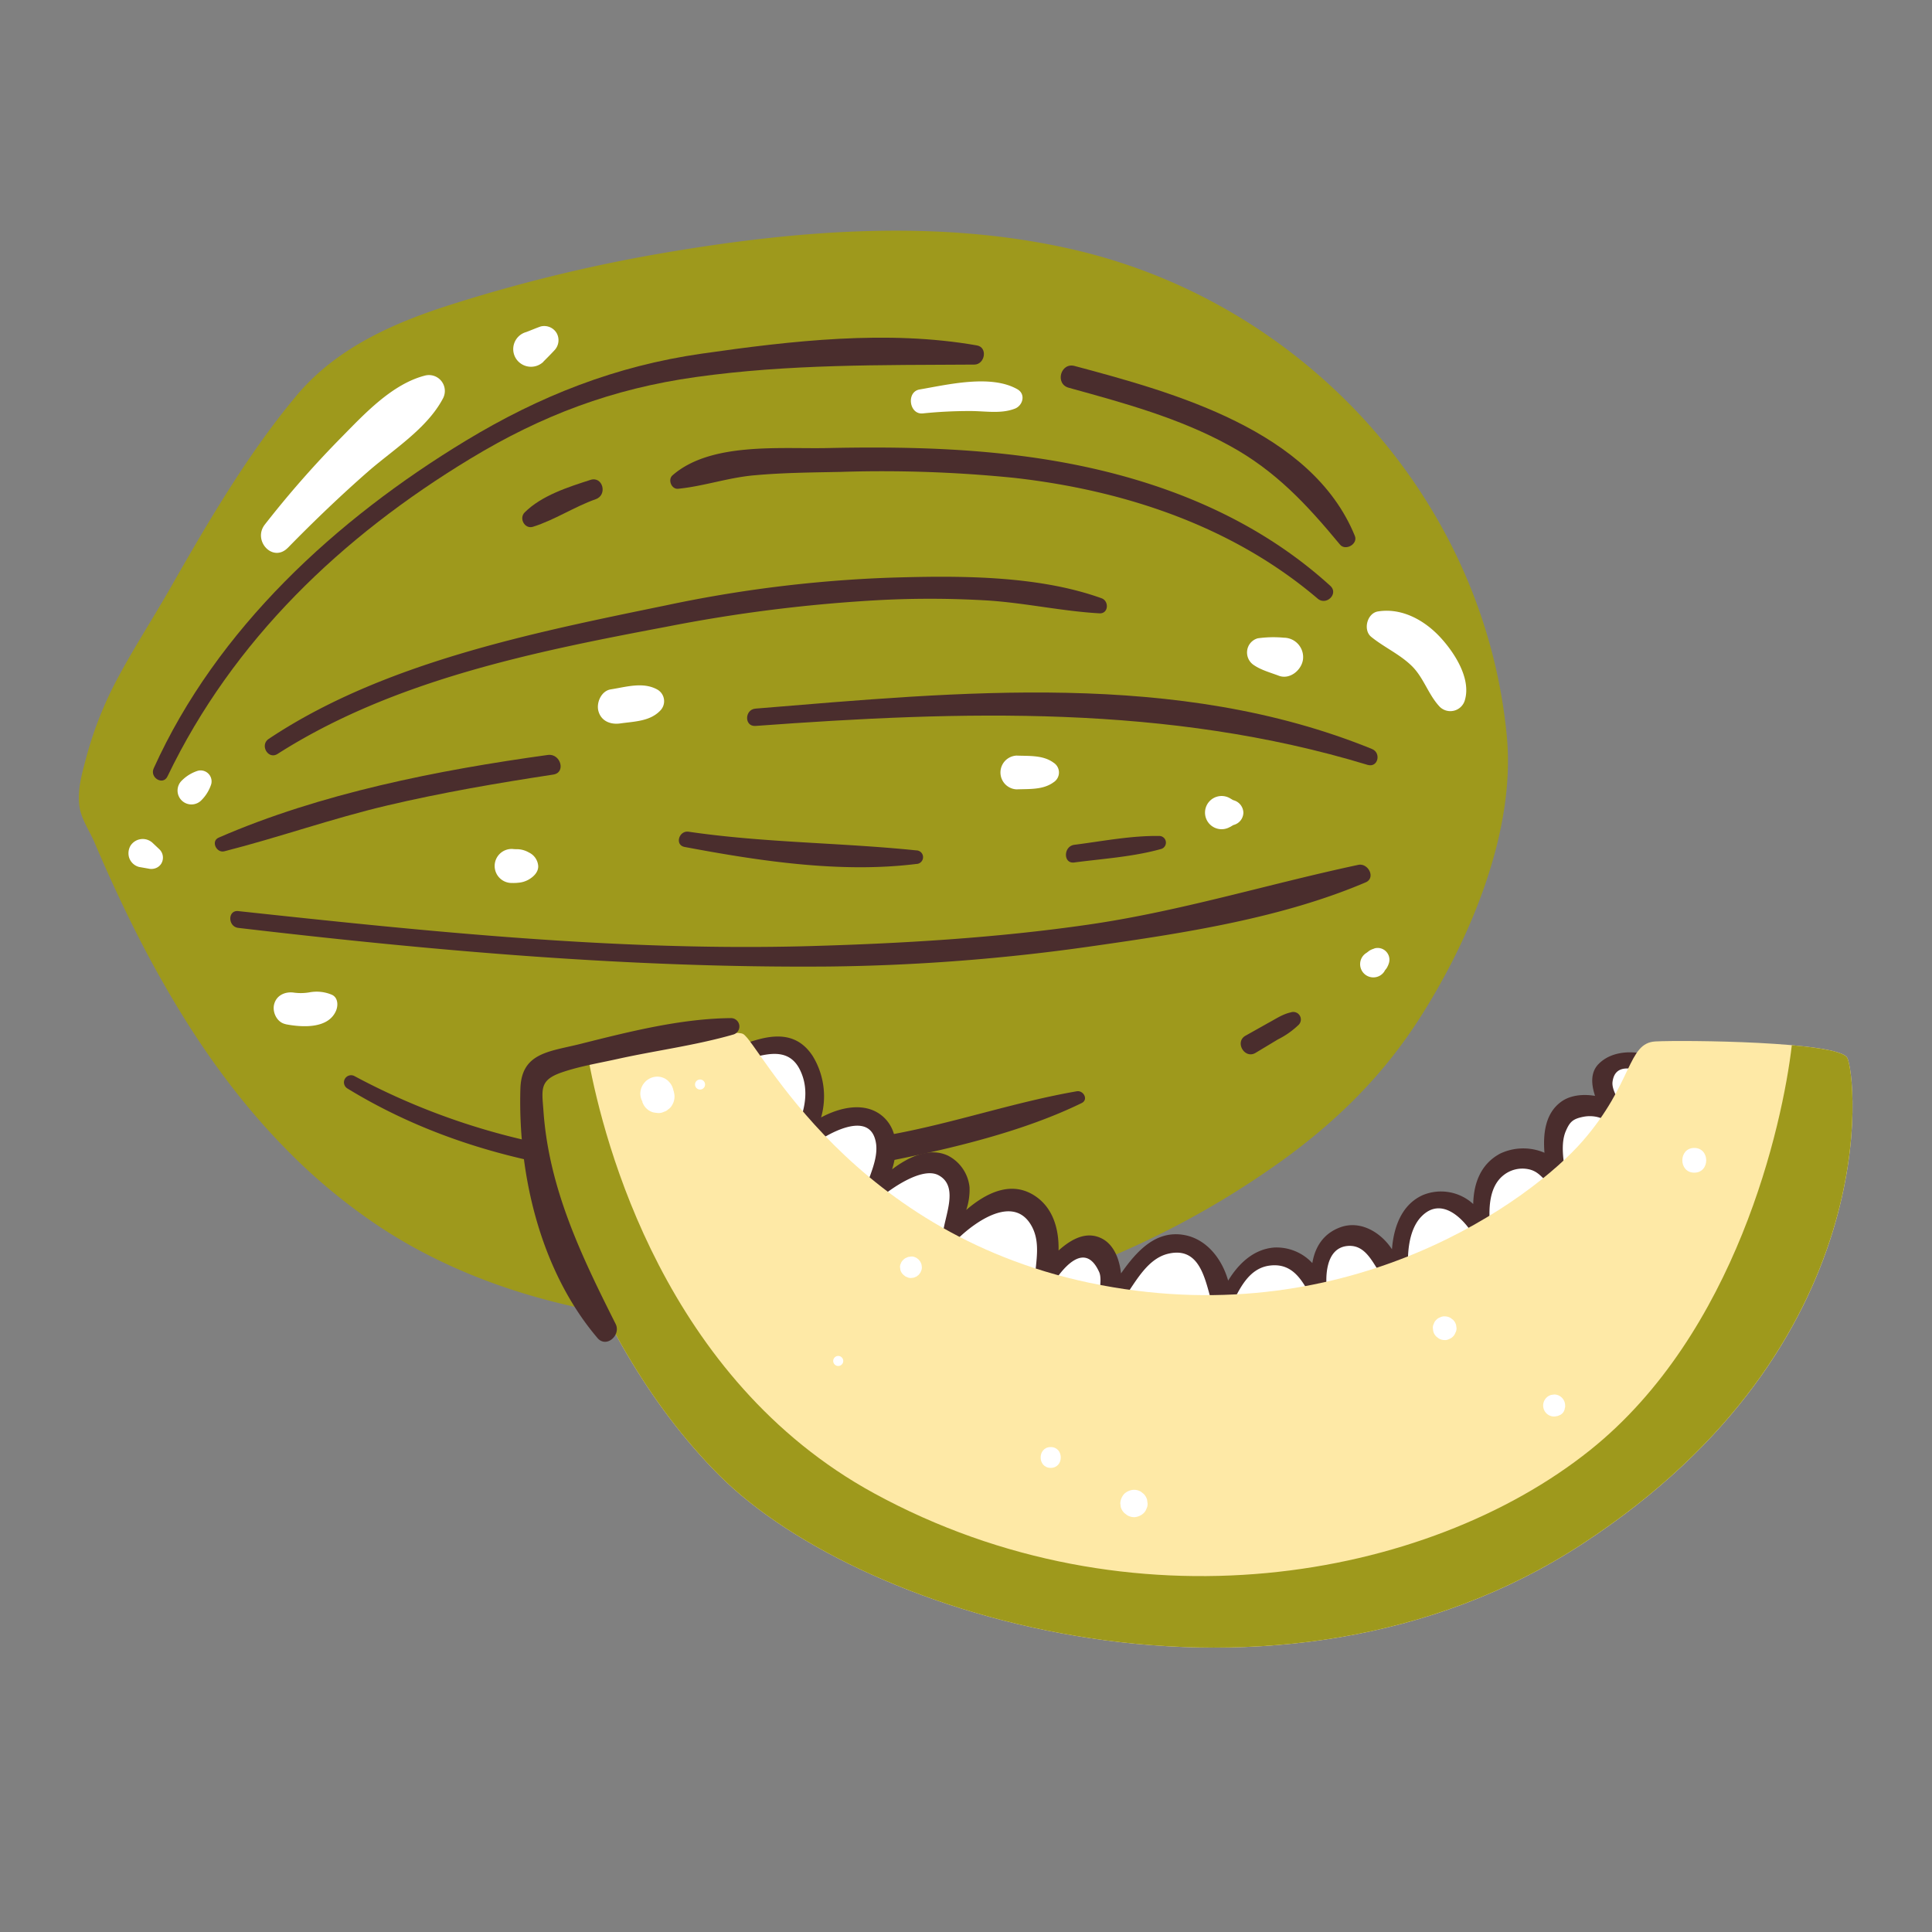 <svg xmlns="http://www.w3.org/2000/svg" viewBox="0 0 512 512"><rect x="0" y="0" width="512" height="512" fill="#808080" stroke="none"/><defs><style>.meloncls-1{fill:none;}.meloncls-2{fill:#9e991c;}.meloncls-3{fill:#4a2d2d;}.meloncls-4{fill:#fff;}.meloncls-5{fill:#fee9a6;}</style></defs><g id="Capa_2" data-name="Capa 2"><g id="bocetos"><rect class="meloncls-1" width="512" height="512"/><path class="meloncls-2" d="M399.32,195.1c-5.92-62.56-53.4-114.66-114.55-128.89-35.66-8.3-73.25-5.27-109,.84a417.53,417.53,0,0,0-55.89,13.56C104.36,85.52,89.11,92.17,78.44,105c-13,15.59-23.49,33.65-33.53,51.23-4.78,8.36-10.06,16.42-14.52,25a98.39,98.39,0,0,0-7.78,20.45c-1,3.68-2,7.53-1.64,11.37s2.62,6.79,4.1,10.26q2.68,6.31,5.58,12.57c3.87,8.35,8,16.57,12.59,24.57,9,15.89,19.69,31,32.53,44.05a154.05,154.05,0,0,0,24.06,20.08c16,10.75,34.4,17.82,53.19,21.89a243.34,243.34,0,0,0,37.44,4.81,234.66,234.66,0,0,0,149.7-44c14.4-10.47,26.35-22.31,36-37.34C389.53,249.06,401.72,220.42,399.32,195.1Z"/><path class="meloncls-3" d="M124.64,121.56c19-11.52,37.68-18.54,59.72-21.63,24.72-3.47,49-3.15,73.84-3.31,2.81,0,3.65-4.56.69-5.08-23.78-4.18-49.19-1.22-72.91,2.18-22.79,3.26-42.91,11.18-62.52,23.06-34.35,20.8-66,49.8-82.73,86.85-1.11,2.45,2.46,4.61,3.65,2.14C61.78,169.56,90.58,142.18,124.64,121.56Z"/><path class="meloncls-3" d="M283.23,102.76c14.51,4,29.24,8,42.53,15.3,12.27,6.68,20.57,15.65,29.35,26.26,1.46,1.76,4.82-.14,3.94-2.3C347.62,114,311,104,284.83,97,281.08,95.94,279.49,101.73,283.23,102.76Z"/><path class="meloncls-3" d="M219.23,118.74c-12.53.26-30.89-1.61-41,7.22-1.31,1.13-.31,3.74,1.48,3.57,6.85-.68,13.39-3,20.31-3.58,7.5-.68,15.14-.74,22.67-.89a348.32,348.32,0,0,1,45.91,1.56c29.21,3.26,57.94,12.74,80.57,32,2.31,2,5.66-1.28,3.37-3.37C330,134.75,300.9,124.75,271,120.87,253.86,118.64,236.53,118.37,219.23,118.74Z"/><path class="meloncls-3" d="M141.25,139.6c5.74-1.8,10.92-5.29,16.63-7.31,3.19-1.12,1.87-6.17-1.41-5.11-5.91,1.9-12.94,4.14-17.43,8.62C137.47,137.37,139.05,140.29,141.25,139.6Z"/><path class="meloncls-3" d="M261.8,159.14c9.92.65,19.67,2.84,29.56,3.4,2.43.14,2.61-3.28.55-4-17.24-6.2-38.53-6-56.6-5.43a344.78,344.78,0,0,0-58.74,7.3c-35.22,7.25-75,15.16-105.35,35.4-2.43,1.62-.19,5.56,2.32,4,30.53-19.49,67.72-27.05,102.86-33.67A407.07,407.07,0,0,1,233.65,159,256.64,256.64,0,0,1,261.8,159.14Z"/><path class="meloncls-3" d="M363.59,198.49c-51.58-21-109.33-15.12-163.38-10.7-2.92.24-3,4.8,0,4.59,54.66-4,109.22-5.78,162.22,10.32C365.18,203.53,366.12,199.52,363.59,198.49Z"/><path class="meloncls-3" d="M146.62,205.27c3.44-.52,1.95-5.67-1.44-5.2-29,4-60.29,10.16-87.25,21.92-2.1.92-.58,4.15,1.53,3.61,14.47-3.68,28.54-8.7,43.11-12.13S131.85,207.52,146.62,205.27Z"/><path class="meloncls-3" d="M359.94,229.2c-24,5.12-47.1,12.3-71.49,15.83s-49.28,5-74,5.7c-50.51,1.39-101.15-3.87-151.3-9.28-2.85-.31-2.8,4.12,0,4.45,51.94,6.1,104,10.65,156.3,10.24A531.06,531.06,0,0,0,290,250.67c23.83-3.4,49.64-7.35,71.9-16.83C364.67,232.67,362.6,228.63,359.94,229.2Z"/><path class="meloncls-3" d="M181.42,224.45c19.74,3.72,41.33,7,61.4,4.51a1.8,1.8,0,0,0,0-3.6c-20.11-2.07-40.21-2-60.29-4.94C179.93,220,178.74,223.94,181.42,224.45Z"/><path class="meloncls-3" d="M284.71,228.56c7.63-1,15.56-1.49,23-3.57a1.76,1.76,0,0,0-.46-3.45c-7.52-.11-15.09,1.39-22.53,2.34C281.76,224.26,281.73,229,284.71,228.56Z"/><path class="meloncls-3" d="M342.08,268.29c-2.18.47-4,1.74-6,2.81l-6,3.37c-2.95,1.65-.25,6.3,2.66,4.55l5.93-3.57a22.13,22.13,0,0,0,5.39-3.77A2,2,0,0,0,342.08,268.29Z"/><path class="meloncls-3" d="M285.35,289.2c-16.28,2.82-32.15,8.28-48.49,11.33-16.52,3.08-33.09,5.51-49.91,6.12a182,182,0,0,1-93-21.47,1.89,1.89,0,0,0-1.91,3.26c28.15,17.24,60.67,23.59,93.35,24.09a237.48,237.48,0,0,0,50-4.81c16.89-3.37,35.71-7.82,51.25-15.39C288.53,291.42,287.13,288.89,285.35,289.2Z"/><path class="meloncls-4" d="M76.32,145.14c6.84-7,14-13.86,21.36-20.3,6.67-5.78,15.5-11.3,19.69-19.21a4.21,4.21,0,0,0-4.7-6.11c-8.66,2.21-15.93,10-22,16.18A266.18,266.18,0,0,0,70.19,139c-3.33,4.27,2.14,10.25,6.13,6.13Z"/><path class="meloncls-4" d="M144,95.84c1-1,2-2,2.92-3a3.86,3.86,0,0,0,.59-4.58,3.82,3.82,0,0,0-4.26-1.73c-1.29.45-2.54,1-3.8,1.47a4.69,4.69,0,0,0-2.8,6.88,4.74,4.74,0,0,0,7.35,1Z"/><path class="meloncls-4" d="M388.19,185.6c1.74-5.76-2.74-12.64-6.49-16.7-4.22-4.56-10.22-7.88-16.54-6.86-2.87.47-4,4.91-1.78,6.73,3.44,2.79,7.56,4.59,10.75,7.71s4.4,7.67,7.45,10.86a4,4,0,0,0,6.61-1.74Z"/><path class="meloncls-4" d="M340.26,169a29.92,29.92,0,0,0-6.95.16,3.87,3.87,0,0,0-2.8,3.25,4,4,0,0,0,1.87,3.91c1.92,1.29,4.36,1.94,6.52,2.76,2.92,1.1,6-1.48,6.4-4.27a5.14,5.14,0,0,0-5-5.81Z"/><path class="meloncls-4" d="M164.35,191.72c3.7-.53,7.9-.52,10.65-3.43a3.55,3.55,0,0,0-.71-5.5c-3.81-2.19-8.36-.73-12.43-.1-2.5.39-3.88,3.52-3.27,5.76.74,2.69,3.24,3.62,5.76,3.27Z"/><path class="meloncls-4" d="M269.4,209.19c3.27-.14,7,.18,9.79-1.87a3.07,3.07,0,0,0,0-5.21c-2.79-2.05-6.52-1.73-9.79-1.87a4.48,4.48,0,0,0,0,8.95Z"/><path class="meloncls-4" d="M326,219.15l1.08-.64-.87.37c.27-.11.55-.2.83-.29a3.43,3.43,0,0,0,2.47-3.24A3.52,3.52,0,0,0,327,212.1l-.83-.28.87.37-1.08-.64a4.4,4.4,0,1,0,0,7.6Z"/><path class="meloncls-4" d="M135.9,234c.45,0,.91,0,1.36-.06a6.54,6.54,0,0,0,2.8-.82c1.3-.73,2.65-2,2.57-3.63a4.31,4.31,0,0,0-2.46-3.57,6.45,6.45,0,0,0-2.91-.87c-.45,0-.91,0-1.36-.06a4.51,4.51,0,1,0,0,9Z"/><path class="meloncls-4" d="M244.54,109.56a120.11,120.11,0,0,1,12.72-.63c3.89,0,8,.8,11.69-.63,2.14-.83,2.94-3.85.67-5.14-7-4-18.37-1.24-25.94.06-3.54.62-2.76,6.7.86,6.34Z"/><path class="meloncls-4" d="M53.44,212a10.55,10.55,0,0,0,2.54-4.2,2.91,2.91,0,0,0-3.54-3.54,10.44,10.44,0,0,0-4.2,2.54,3.68,3.68,0,1,0,5.2,5.2Z"/><path class="meloncls-4" d="M36.78,229.74l2.56.45a3.31,3.31,0,0,0,2-.15,2.91,2.91,0,0,0,1.44-1.24,3.08,3.08,0,0,0-.47-3.66l-1.82-1.72a3.84,3.84,0,0,0-5.94.76,4,4,0,0,0-.38,2.92,3.76,3.76,0,0,0,2.64,2.64Z"/><path class="meloncls-4" d="M75.69,271.43c4.24.82,11.26,1.31,13.35-3.55.61-1.41.57-3.53-1.12-4.27a10.31,10.31,0,0,0-5.84-.64,13.61,13.61,0,0,1-4.08.1c-2.31-.37-4.67.6-5.33,3-.59,2.12.71,4.88,3,5.33Z"/><path class="meloncls-4" d="M366.93,257.28l.53-.68a6,6,0,0,0,.64-1.44,3.12,3.12,0,0,0,0-1.66,3.17,3.17,0,0,0-.8-1.37,3.11,3.11,0,0,0-3-.81l-.34.14a4.41,4.41,0,0,0-1.1.51l-.68.52a3.54,3.54,0,0,0-1.26,1.26,3.49,3.49,0,0,0-.47,1.76,3.5,3.5,0,0,0,3.5,3.51,3.46,3.46,0,0,0,1.77-.48,3.51,3.51,0,0,0,1.25-1.26Z"/><path class="meloncls-4" d="M195,279.93s11-6.3,15.75-2.36,6.7,9.84,5.91,13.39a48.81,48.81,0,0,1-2.76,7.87s13.39-5.51,18.51-1.18S233.56,313,233.56,313s13.39-7.09,18.51-2,2.36,13,2.36,13,13.39-9.06,19.3-2.76a15.77,15.77,0,0,1,4.33,13.39s6.3-7.88,11.81-4.33S295.78,341,295.78,341s10.24-14.57,17.72-11,10.24,13,10.24,13,8.66-10.24,15.75-9.45,9.85,5.12,9.85,5.12,3.54-14.18,9.84-11.82S369,337.43,369,337.43s2.36-18.51,11-18.91,10.41,8.62,10.41,8.62,1-17.67,9.28-18.86A20.27,20.27,0,0,1,413.53,311s-3.55-17.33,3.94-17.72,10.23,1.18,10.23,1.18-8.66-9.84-.39-12.6,17.33,1.18,17.33,1.18S419,354,347.37,360.66,199.3,304.35,195,279.93Z"/><path class="meloncls-3" d="M438.7,280.28c-4.6-2-11.17-2.19-15,1.63-2.27,2.26-2,5.44-1,8.51-3.29-.55-6.72-.17-9.13,1.67-4.05,3.06-4.68,8.35-4.27,13.4a14.3,14.3,0,0,0-11.77.24c-5.23,2.82-7,8-7.11,13.35a12.63,12.63,0,0,0-13.26-2.41c-5.65,2.46-7.83,8.45-8.27,14.41-3-4.58-8.43-7.77-13.73-5.82-4.54,1.67-6.69,5.33-7.38,9.47a12.94,12.94,0,0,0-10.11-4.12c-5.42.42-9.42,4.22-12.2,8.77-1.62-5.76-5.7-11-11.59-12.08-7.56-1.39-12.68,4.29-16.8,10.17-.39-3.66-1.78-7.27-4.63-9-4.23-2.49-8.44-.21-11.92,2.93.14-5.86-1.56-11.76-6.88-14.86-6.11-3.55-12.52-.25-17.59,4.11a16.74,16.74,0,0,0,.88-6,10.61,10.61,0,0,0-5.63-8.35c-4.85-2.35-10.38.17-14.89,3.58,1.56-5,1.52-10.42-2.37-13.93-4.48-4-11.12-2.68-16.45.18a20.45,20.45,0,0,0-2.25-16.31c-4.89-7.43-12.43-5.37-19.54-2.63-2.33.9-1.46,4.52,1.06,3.82,5.59-1.54,12.07-3.92,15.2,2.66,2.49,5.23,1.19,10.68-1,15.73a2.38,2.38,0,0,0,.09,2.28,2.52,2.52,0,0,0,4.1,1.85c3.5-2.77,14.05-8.93,16.5-2.11,1.83,5.07-1.95,10.91-3,15.74-.34,1.55,1.75,3.19,2.94,1.71.2-.26.41-.54.61-.82a1.93,1.93,0,0,0,.63-.36c3.26-2.78,11.48-8.55,15.78-6.24,5.77,3.09,1.24,11.44,1.13,16.13-.06,2.58,3.31,2.63,4.16.57l0-.05c4.66-4.46,14.49-11.39,19.2-3.5,2.68,4.48,1.29,9.64,1,14.6-.13,2.57,3.39,3.25,4.64,1.25,2.08-3.32,8.42-12.22,12.43-3.37.82,1.8,0,5.22-.1,7.08a2.44,2.44,0,0,0,2.34,2.58,1.92,1.92,0,0,0,2.55-.3c3.94-4.59,7.07-12.68,13.52-14.19,9.6-2.26,10,9.52,12.34,15.3a1.82,1.82,0,0,0,1.87,1.5,1.69,1.69,0,0,0,2.21-1.42c.07-.44.11-.89.15-1.34,2.25-4.64,4.72-10.16,10.28-10.89,6.67-.88,9.11,4.81,11.72,9.6a1.59,1.59,0,0,0,2.2.66,1.92,1.92,0,0,0,1.5-2.25c-.79-4.38-.82-12.82,5.42-13.23,5.42-.35,7,6.15,10,9.25a2.37,2.37,0,0,0,3,.19c1.32.41,3.17-.36,3-2-.45-4.76-.16-11.6,3.45-15.27,5.17-5.26,10.89.35,13.65,4.79a2.2,2.2,0,0,0,3.63.14,1.7,1.7,0,0,0,.91-1.66c-.43-4.73-.55-11.07,3.64-14.26a8,8,0,0,1,6.38-1.53c2.8.53,3.7,2.37,5.75,4a2.58,2.58,0,0,0,1,.47l.29.07a2.36,2.36,0,0,0,2.94-2.28,2.44,2.44,0,0,0,0-.66c-.52-3.56-1.42-8.17,0-11.6,1.08-2.53,1.87-3.32,4.74-3.88,2.21-.43,5.06,0,6.65,1.7,2.13,2.27,5.85-.64,4.28-3.3-1.15-1.94-3.57-5.38-3.25-7.68.73-5.37,6.26-3.25,9.54-2.27C439.35,285.07,441.06,281.3,438.7,280.28Z"/><path class="meloncls-5" d="M144.17,283.87s48.44-12.21,52.77-9.85,28.35,54,94.9,66.56,114.21-22.84,127.59-38.2,11.82-26,19.3-26.39,48.44,0,50.8,4.33,10.63,76-70.1,128.78S228.84,429.18,190.64,391,137.87,291.74,144.17,283.87Z"/><path class="meloncls-2" d="M489.53,280.32c-.87-1.59-7-2.65-14.68-3.33-2.47,21.26-14.76,76.35-53.45,107.3-43.31,34.65-122.07,48.43-189.81,11.42C176.24,365.46,160.08,302.87,156,281c-6.89,1.62-11.85,2.87-11.85,2.87-6.3,7.87,8.27,68.91,46.47,107.11s148.07,70.89,228.79,18.12S491.89,284.66,489.53,280.32Z"/><path class="meloncls-3" d="M193.79,269.81c-13.32.1-27.2,3.63-40.06,6.86-8.2,2.05-15.54,2.29-15.82,11.85-.68,22.88,5.36,48.34,20.42,66.06,2.36,2.79,6.31-.76,4.82-3.72-9.08-18.05-17.64-35.79-19.12-56.31-.42-5.88-1.15-8.29,4.86-10.36,4.65-1.6,9.8-2.45,14.58-3.51,10.21-2.27,20.88-3.63,30.91-6.53a2.22,2.22,0,0,0-.59-4.34Z"/><path class="meloncls-4" d="M170.19,292l.26.56a4.23,4.23,0,0,0,2.77,2.26l1.14.15a3.22,3.22,0,0,0,1.65-.36,2.18,2.18,0,0,0,1-.56,3.2,3.2,0,0,0,1.11-1.2,4.29,4.29,0,0,0,.47-3.41c0-.09,0-.18-.07-.26l-.15-.6a4.62,4.62,0,0,0-2-2.66,4.4,4.4,0,0,0-2.24-.6,4.56,4.56,0,0,0-4.44,4.44,4.4,4.4,0,0,0,.6,2.24Z"/><path class="meloncls-4" d="M185.52,288.74a1.33,1.33,0,0,0,0-2.66,1.33,1.33,0,0,0,0,2.66Z"/><path class="meloncls-4" d="M239.41,333.83l-.11.12a2.07,2.07,0,0,0-.56.87,2,2,0,0,0-.23,1l.1.71a2.56,2.56,0,0,0,.69,1.19l.11.12.58.45.69.29a2.21,2.21,0,0,0,1.14.05,1.39,1.39,0,0,0,.72-.2,1.42,1.42,0,0,0,.63-.36,1.34,1.34,0,0,0,.51-.52,1.44,1.44,0,0,0,.37-.63,2.2,2.2,0,0,0,.25-1.1l-.1-.76-.29-.68-.45-.58-.58-.45-.68-.29a2.21,2.21,0,0,0-1.14,0,1.46,1.46,0,0,0-.73.2,2.11,2.11,0,0,0-.92.59Z"/><path class="meloncls-4" d="M222.14,362a1.33,1.33,0,0,0,0-2.66,1.33,1.33,0,0,0,0,2.66Z"/><path class="meloncls-4" d="M300.51,402.08a4,4,0,0,0,2.55-1.06,2.84,2.84,0,0,0,.75-1.16,2.69,2.69,0,0,0,.31-1.4l-.13-1a3.57,3.57,0,0,0-.93-1.59l-.73-.57a3.62,3.62,0,0,0-1.82-.49,4,4,0,0,0-2.56,1.06,4,4,0,0,0-1.06,2.55l.13,1A3.55,3.55,0,0,0,298,401l.73.56a3.57,3.57,0,0,0,1.83.5Z"/><path class="meloncls-4" d="M278.45,389c3.55,0,3.56-5.51,0-5.51s-3.55,5.51,0,5.51Z"/><path class="meloncls-4" d="M382.81,355.14a2.29,2.29,0,0,0,1.21-.27,2.81,2.81,0,0,0,1.67-1.66A2.52,2.52,0,0,0,386,352l-.12-.84a3,3,0,0,0-.8-1.39l-.64-.49a3.06,3.06,0,0,0-1.59-.43,2.29,2.29,0,0,0-1.21.27,2.32,2.32,0,0,0-1,.65,2.29,2.29,0,0,0-.65,1,2.33,2.33,0,0,0-.27,1.22l.11.83a3.1,3.1,0,0,0,.81,1.39l.63.49a3.06,3.06,0,0,0,1.59.43Z"/><path class="meloncls-4" d="M412.73,375.28l.21-.09a5.08,5.08,0,0,0,.61-.26,2.42,2.42,0,0,0,.86-.85c.09-.2.17-.4.25-.59l0-.1,0-.1a1.62,1.62,0,0,0,.12-.82,2.93,2.93,0,0,0-1.44-2.51,2.8,2.8,0,0,0-1.47-.4l-.77.1a3,3,0,0,0-1.29.75,3,3,0,0,0-.75,1.29,2.91,2.91,0,0,0,2,3.58,2.91,2.91,0,0,0,1.55,0Z"/><path class="meloncls-4" d="M449,310.77c4.22,0,4.22-6.55,0-6.55s-4.22,6.55,0,6.55Z"/></g></g></svg>